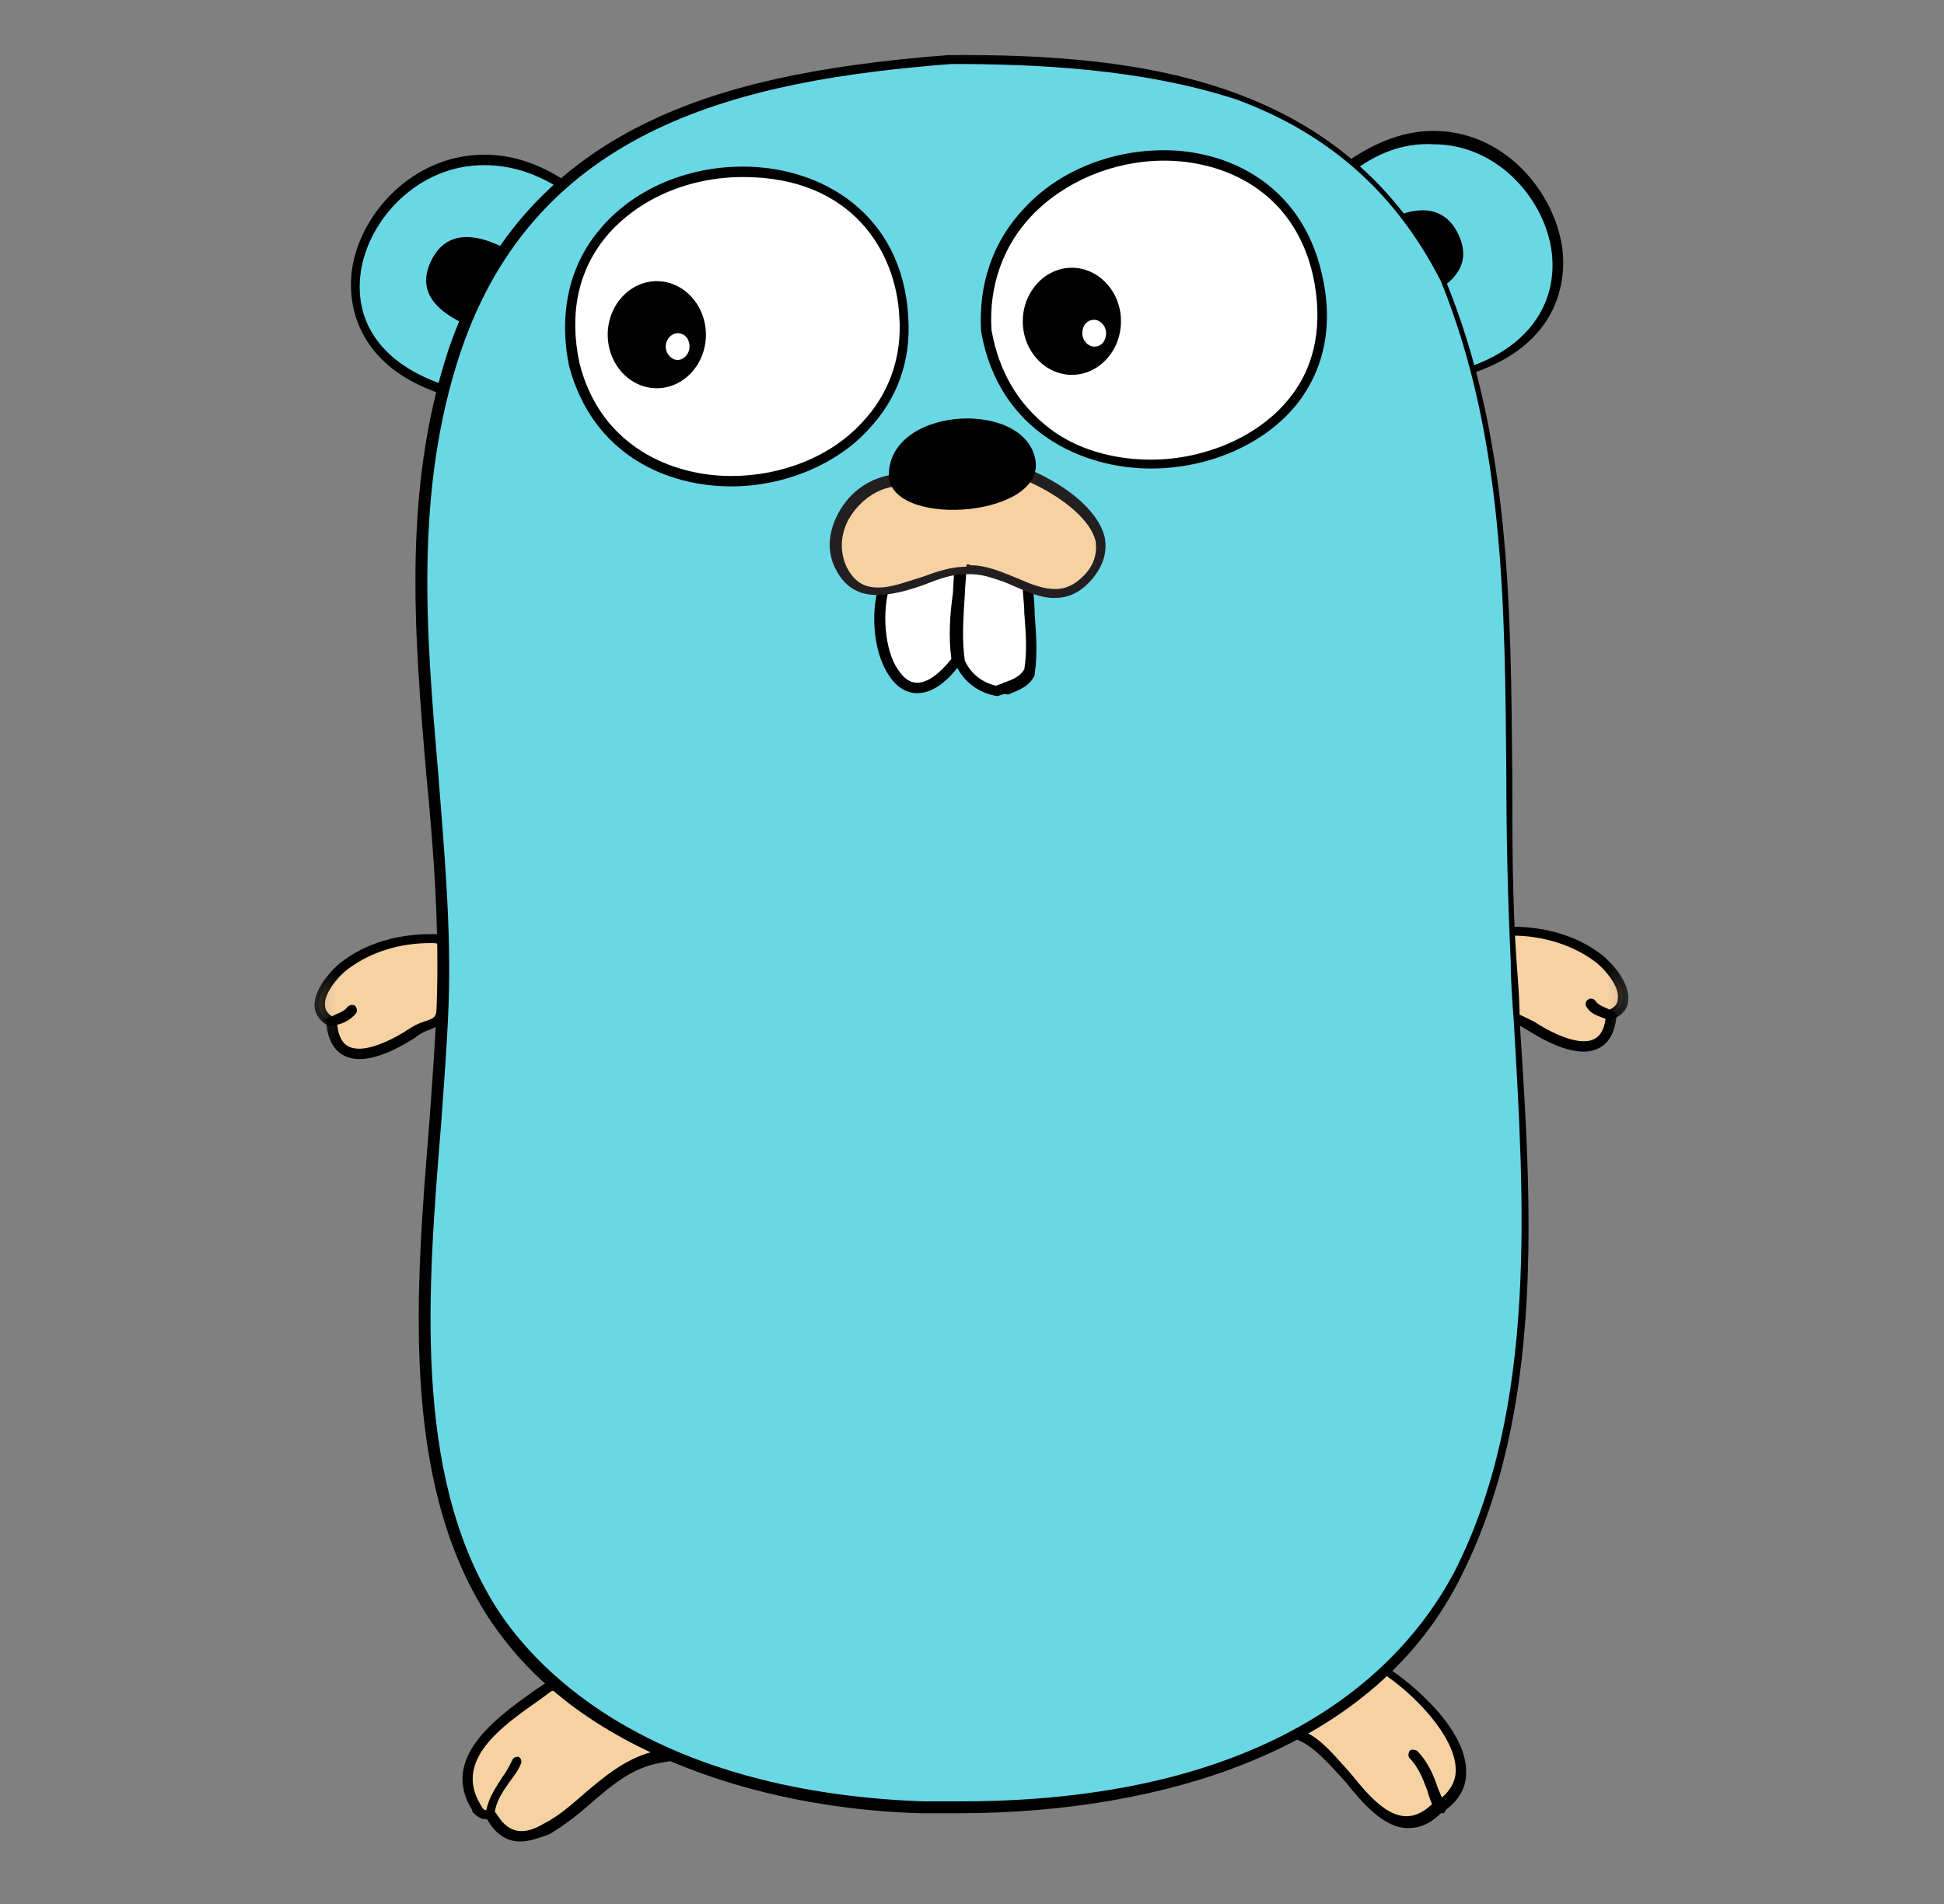 <svg width="49" height="48" viewBox="0 0 49 48" fill="none" xmlns="http://www.w3.org/2000/svg">
<rect x="0" y="0" width="49" height="48" fill="#808080" stroke="none"/>
<mask id="mask0_23_96" style="mask-type:luminance" maskUnits="userSpaceOnUse" x="7" y="0" width="35" height="48">
<path d="M7.48 0.375H41.417V47.625H7.48V0.375Z" fill="white"/>
</mask>
<g mask="url(#mask0_23_96)">
<path fill-rule="evenodd" clip-rule="evenodd" d="M8.343 25.762C8.418 27.075 9.73 26.475 10.33 26.062C10.893 25.65 11.08 25.988 11.117 25.2C11.155 24.675 11.193 24.188 11.193 23.663C10.33 23.587 9.393 23.775 8.68 24.3C8.343 24.562 7.63 25.425 8.343 25.762Z" fill="#F6D2A2"/>
</g>
<mask id="mask1_23_96" style="mask-type:luminance" maskUnits="userSpaceOnUse" x="7" y="0" width="35" height="48">
<path d="M7.48 0.375H41.417V47.625H7.48V0.375Z" fill="white"/>
</mask>
<g mask="url(#mask1_23_96)">
<path d="M9.055 26.7C8.793 26.7 8.305 26.587 8.23 25.837C8.005 25.688 7.93 25.5 7.93 25.387C7.893 24.938 8.38 24.413 8.643 24.225C9.243 23.775 10.03 23.55 10.855 23.55H11.342V23.663C11.38 24.075 11.342 24.488 11.305 24.863C11.305 24.975 11.305 25.087 11.268 25.2C11.23 25.762 11.117 25.837 10.855 25.95C10.742 25.988 10.63 26.025 10.443 26.175C10.255 26.288 9.618 26.7 9.055 26.7ZM10.855 23.775C10.068 23.775 9.355 24 8.793 24.413C8.53 24.6 8.155 25.05 8.193 25.35C8.193 25.462 8.268 25.575 8.418 25.65L8.493 25.688V25.762C8.53 26.363 8.83 26.438 9.055 26.438C9.43 26.438 9.955 26.175 10.293 25.95C10.518 25.8 10.668 25.762 10.78 25.725C10.967 25.65 11.005 25.65 11.043 25.2C11.043 25.087 11.043 24.975 11.08 24.863C11.117 24.525 11.117 24.15 11.117 23.812C11.005 23.775 10.93 23.775 10.855 23.775Z" fill="black"/>
</g>
<mask id="mask2_23_96" style="mask-type:luminance" maskUnits="userSpaceOnUse" x="7" y="0" width="35" height="48">
<path d="M7.48 0.375H41.417V47.625H7.48V0.375Z" fill="white"/>
</mask>
<g mask="url(#mask2_23_96)">
<path fill-rule="evenodd" clip-rule="evenodd" d="M8.343 25.762C8.53 25.688 8.755 25.65 8.868 25.462Z" fill="#C6B198"/>
</g>
<mask id="mask3_23_96" style="mask-type:luminance" maskUnits="userSpaceOnUse" x="7" y="0" width="35" height="48">
<path d="M7.48 0.375H41.417V47.625H7.48V0.375Z" fill="white"/>
</mask>
<g mask="url(#mask3_23_96)">
<path d="M8.343 25.875C8.305 25.875 8.23 25.837 8.23 25.8C8.193 25.725 8.23 25.65 8.305 25.65C8.343 25.65 8.38 25.613 8.38 25.613C8.53 25.538 8.68 25.5 8.755 25.387C8.793 25.35 8.868 25.312 8.943 25.35C8.98 25.387 9.018 25.462 8.98 25.538C8.83 25.725 8.643 25.8 8.493 25.837L8.418 25.875H8.343Z" fill="black"/>
</g>
<mask id="mask4_23_96" style="mask-type:luminance" maskUnits="userSpaceOnUse" x="7" y="0" width="35" height="48">
<path d="M7.48 0.375H41.417V47.625H7.48V0.375Z" fill="white"/>
</mask>
<g mask="url(#mask4_23_96)">
<path fill-rule="evenodd" clip-rule="evenodd" d="M11.418 9.9C6.318 8.475 10.105 1.988 14.193 4.65L11.418 9.9Z" fill="#6AD7E5"/>
</g>
<mask id="mask5_23_96" style="mask-type:luminance" maskUnits="userSpaceOnUse" x="7" y="0" width="35" height="48">
<path d="M7.48 0.375H41.417V47.625H7.48V0.375Z" fill="white"/>
</mask>
<g mask="url(#mask5_23_96)">
<path d="M11.493 10.05L11.38 10.012C8.755 9.263 8.793 7.388 8.868 6.825C9.055 5.4 10.405 3.9 12.205 3.9C12.918 3.9 13.593 4.125 14.268 4.575L14.38 4.65L11.493 10.05ZM12.205 4.163C10.518 4.163 9.28 5.55 9.093 6.863C8.905 8.213 9.73 9.263 11.343 9.75L14.005 4.688C13.443 4.35 12.843 4.163 12.205 4.163Z" fill="black"/>
</g>
<mask id="mask6_23_96" style="mask-type:luminance" maskUnits="userSpaceOnUse" x="7" y="0" width="35" height="48">
<path d="M7.48 0.375H41.417V47.625H7.48V0.375Z" fill="white"/>
</mask>
<g mask="url(#mask6_23_96)">
<path fill-rule="evenodd" clip-rule="evenodd" d="M34.03 4.162C38.042 1.35 41.718 7.725 37.03 9.337L34.03 4.162Z" fill="#6AD7E5"/>
</g>
<mask id="mask7_23_96" style="mask-type:luminance" maskUnits="userSpaceOnUse" x="7" y="0" width="35" height="48">
<path d="M7.48 0.375H41.417V47.625H7.48V0.375Z" fill="white"/>
</mask>
<g mask="url(#mask7_23_96)">
<path d="M36.993 9.487L33.88 4.125L33.993 4.05C34.705 3.562 35.418 3.3 36.13 3.3C37.855 3.3 39.093 4.725 39.355 6.112C39.468 6.675 39.58 8.587 37.105 9.412L36.993 9.487ZM34.218 4.237L37.105 9.225C38.568 8.7 39.318 7.575 39.093 6.225C38.868 4.95 37.705 3.637 36.13 3.637C35.493 3.6 34.855 3.787 34.218 4.237Z" fill="black"/>
</g>
<mask id="mask8_23_96" style="mask-type:luminance" maskUnits="userSpaceOnUse" x="7" y="0" width="35" height="48">
<path d="M7.48 0.375H41.417V47.625H7.48V0.375Z" fill="white"/>
</mask>
<g mask="url(#mask8_23_96)">
<path fill-rule="evenodd" clip-rule="evenodd" d="M34.93 42.112C35.943 42.75 37.818 44.663 36.28 45.6C34.818 46.95 33.993 44.1 32.68 43.725C33.243 42.975 33.955 42.263 34.93 42.112Z" fill="#F6D2A2"/>
</g>
<mask id="mask9_23_96" style="mask-type:luminance" maskUnits="userSpaceOnUse" x="7" y="0" width="35" height="48">
<path d="M7.48 0.375H41.417V47.625H7.48V0.375Z" fill="white"/>
</mask>
<g mask="url(#mask9_23_96)">
<path d="M35.492 46.087C34.892 46.087 34.367 45.487 33.917 44.925C33.505 44.475 33.093 43.987 32.642 43.837L32.455 43.8L32.568 43.65C33.017 43.013 33.767 42.188 34.892 42H34.93L34.968 42.038C35.605 42.45 36.992 43.612 36.955 44.7C36.955 45.112 36.73 45.45 36.318 45.712C36.055 45.975 35.792 46.087 35.492 46.087ZM32.867 43.65C33.318 43.837 33.693 44.325 34.068 44.737C34.517 45.3 34.968 45.788 35.455 45.788C35.68 45.788 35.905 45.675 36.13 45.45H36.167C36.505 45.225 36.693 44.962 36.693 44.625C36.693 43.763 35.605 42.675 34.855 42.188C34.18 42.375 33.505 42.825 32.867 43.65ZM36.28 45.712C36.242 45.712 36.205 45.675 36.167 45.638C36.093 45.487 36.017 45.3 35.98 45.15C35.867 44.85 35.755 44.55 35.53 44.325C35.492 44.288 35.492 44.212 35.53 44.138C35.568 44.1 35.642 44.1 35.718 44.138C35.98 44.4 36.13 44.737 36.242 45.075L36.43 45.525C36.468 45.6 36.43 45.675 36.392 45.712H36.28Z" fill="black"/>
</g>
<mask id="mask10_23_96" style="mask-type:luminance" maskUnits="userSpaceOnUse" x="7" y="0" width="35" height="48">
<path d="M7.48 0.375H41.417V47.625H7.48V0.375Z" fill="white"/>
</mask>
<g mask="url(#mask10_23_96)">
<path fill-rule="evenodd" clip-rule="evenodd" d="M16.63 44.288C15.43 44.475 14.755 45.562 13.743 46.125C12.805 46.688 12.43 45.938 12.355 45.788C12.205 45.712 12.205 45.862 11.98 45.638C11.118 44.25 12.88 43.237 13.818 42.562C15.13 42.263 15.955 43.388 16.63 44.288Z" fill="#F6D2A2"/>
</g>
<mask id="mask11_23_96" style="mask-type:luminance" maskUnits="userSpaceOnUse" x="7" y="0" width="35" height="48">
<path d="M7.48 0.375H41.417V47.625H7.48V0.375Z" fill="white"/>
</mask>
<g mask="url(#mask11_23_96)">
<path d="M13.105 46.425C12.617 46.425 12.355 46.013 12.28 45.862H12.242C12.13 45.862 12.055 45.825 11.905 45.675V45.638C11.08 44.325 12.505 43.312 13.443 42.638L13.78 42.413H13.855C14.005 42.375 14.117 42.375 14.268 42.375C15.393 42.375 16.105 43.35 16.705 44.138L16.892 44.4L16.668 44.438C15.955 44.55 15.43 45 14.905 45.45C14.568 45.75 14.23 46.013 13.855 46.237C13.555 46.35 13.33 46.425 13.105 46.425ZM12.28 45.638C12.318 45.638 12.355 45.638 12.43 45.675H12.467L12.505 45.712C12.58 45.825 12.768 46.163 13.143 46.163C13.33 46.163 13.518 46.087 13.705 45.975C14.08 45.788 14.418 45.487 14.717 45.225C15.205 44.812 15.73 44.362 16.405 44.175C15.842 43.425 15.168 42.6 14.23 42.6C14.117 42.6 14.005 42.6 13.893 42.638L13.592 42.862C12.617 43.538 11.418 44.4 12.13 45.525C12.168 45.6 12.205 45.638 12.28 45.638ZM12.355 45.9C12.28 45.9 12.205 45.825 12.242 45.75C12.28 45.375 12.467 45.112 12.655 44.812C12.768 44.663 12.842 44.513 12.918 44.362C12.955 44.288 13.03 44.288 13.068 44.288C13.143 44.325 13.143 44.4 13.143 44.438C13.068 44.625 12.955 44.775 12.842 44.925C12.655 45.188 12.505 45.413 12.467 45.712C12.467 45.862 12.43 45.9 12.355 45.9Z" fill="black"/>
</g>
<mask id="mask12_23_96" style="mask-type:luminance" maskUnits="userSpaceOnUse" x="7" y="0" width="35" height="48">
<path d="M7.48 0.375H41.417V47.625H7.48V0.375Z" fill="white"/>
</mask>
<g mask="url(#mask12_23_96)">
<path fill-rule="evenodd" clip-rule="evenodd" d="M11.643 8.137C10.967 7.8 10.48 7.312 10.893 6.525C11.268 5.812 11.98 5.887 12.655 6.225L11.643 8.137ZM35.98 7.462C36.655 7.125 37.142 6.637 36.73 5.85C36.355 5.137 35.642 5.212 34.968 5.55L35.98 7.462Z" fill="black"/>
</g>
<mask id="mask13_23_96" style="mask-type:luminance" maskUnits="userSpaceOnUse" x="7" y="0" width="35" height="48">
<path d="M7.48 0.375H41.417V47.625H7.48V0.375Z" fill="white"/>
</mask>
<g mask="url(#mask13_23_96)">
<path fill-rule="evenodd" clip-rule="evenodd" d="M40.593 25.575C40.518 26.887 39.205 26.288 38.605 25.875C38.043 25.462 37.855 25.8 37.818 25.012C37.78 24.488 37.743 24 37.743 23.475C38.605 23.4 39.543 23.587 40.255 24.113C40.63 24.413 41.305 25.238 40.593 25.575Z" fill="#F6D2A2"/>
</g>
<mask id="mask14_23_96" style="mask-type:luminance" maskUnits="userSpaceOnUse" x="7" y="0" width="35" height="48">
<path d="M7.48 0.375H41.417V47.625H7.48V0.375Z" fill="white"/>
</mask>
<g mask="url(#mask14_23_96)">
<path d="M39.917 26.512C39.355 26.512 38.718 26.1 38.53 25.988C38.343 25.875 38.23 25.8 38.117 25.762C37.818 25.65 37.742 25.575 37.705 25.012C37.705 24.9 37.705 24.788 37.667 24.675C37.63 24.3 37.593 23.887 37.63 23.475V23.363H38.117C38.943 23.363 39.73 23.587 40.33 24.038C40.593 24.225 41.08 24.75 41.042 25.2C41.042 25.35 40.968 25.538 40.742 25.65C40.667 26.4 40.18 26.512 39.917 26.512ZM37.855 23.625C37.855 23.962 37.855 24.337 37.892 24.675C37.892 24.788 37.892 24.9 37.93 25.012C37.968 25.462 38.005 25.462 38.193 25.538C38.305 25.575 38.455 25.65 38.68 25.762C39.017 25.988 39.542 26.25 39.917 26.25C40.142 26.25 40.443 26.175 40.48 25.575V25.5L40.555 25.462C40.705 25.387 40.78 25.312 40.78 25.163C40.818 24.863 40.443 24.413 40.18 24.225C39.617 23.812 38.867 23.587 38.117 23.587C38.042 23.625 37.968 23.625 37.855 23.625Z" fill="black"/>
</g>
<mask id="mask15_23_96" style="mask-type:luminance" maskUnits="userSpaceOnUse" x="7" y="0" width="35" height="48">
<path d="M7.48 0.375H41.417V47.625H7.48V0.375Z" fill="white"/>
</mask>
<g mask="url(#mask15_23_96)">
<path fill-rule="evenodd" clip-rule="evenodd" d="M40.593 25.575C40.405 25.5 40.18 25.462 40.068 25.275Z" fill="#C6B198"/>
</g>
<mask id="mask16_23_96" style="mask-type:luminance" maskUnits="userSpaceOnUse" x="7" y="0" width="35" height="48">
<path d="M7.48 0.375H41.417V47.625H7.48V0.375Z" fill="white"/>
</mask>
<g mask="url(#mask16_23_96)">
<path d="M40.593 25.725H40.555L40.48 25.688C40.292 25.613 40.105 25.575 39.992 25.387C39.955 25.35 39.955 25.238 40.03 25.2C40.068 25.163 40.18 25.163 40.218 25.238C40.292 25.35 40.443 25.387 40.593 25.462C40.63 25.462 40.667 25.5 40.667 25.5C40.742 25.538 40.78 25.613 40.742 25.65C40.705 25.688 40.63 25.725 40.593 25.725Z" fill="black"/>
</g>
<mask id="mask17_23_96" style="mask-type:luminance" maskUnits="userSpaceOnUse" x="7" y="0" width="35" height="48">
<path d="M7.48 0.375H41.417V47.625H7.48V0.375Z" fill="white"/>
</mask>
<g mask="url(#mask17_23_96)">
<path fill-rule="evenodd" clip-rule="evenodd" d="M23.98 1.5C29.08 1.5 33.843 2.212 36.355 7.125C38.605 12.6 37.78 18.525 38.155 24.337C38.455 29.325 39.093 35.062 36.805 39.675C34.367 44.513 28.293 45.75 23.305 45.562C19.367 45.413 14.643 44.138 12.393 40.538C9.805 36.337 11.005 30.075 11.193 25.387C11.418 19.837 9.693 14.25 11.53 8.85C13.367 3.188 18.468 1.913 23.98 1.5Z" fill="#6AD7E5"/>
</g>
<mask id="mask18_23_96" style="mask-type:luminance" maskUnits="userSpaceOnUse" x="7" y="0" width="35" height="48">
<path d="M7.48 0.375H41.417V47.625H7.48V0.375Z" fill="white"/>
</mask>
<g mask="url(#mask18_23_96)">
<path d="M24.168 45.712H23.23C21.693 45.675 19.368 45.413 17.08 44.475C14.868 43.575 13.255 42.3 12.205 40.612C10.105 37.2 10.48 32.513 10.818 28.35C10.893 27.3 10.968 26.325 11.005 25.387C11.08 23.438 10.93 21.413 10.743 19.5C10.443 15.975 10.143 12.338 11.305 8.813C12.205 6.188 13.818 4.313 16.255 3.113C18.168 2.175 20.53 1.65 23.905 1.388C28.93 1.35 33.918 2.063 36.43 7.05C38.08 11.062 38.08 15.375 38.118 19.538C38.118 21.113 38.118 22.725 38.23 24.3C38.268 24.788 38.305 25.275 38.305 25.762C38.605 30.337 38.943 35.513 36.843 39.712C35.793 41.85 33.955 43.425 31.443 44.438C29.418 45.263 26.868 45.712 24.168 45.712ZM23.98 1.613C18.693 2.025 13.518 3.188 11.605 8.888C10.443 12.375 10.743 15.975 11.043 19.462C11.193 21.413 11.38 23.4 11.305 25.387C11.268 26.325 11.193 27.3 11.118 28.35C10.78 32.475 10.405 37.125 12.468 40.462C13.33 41.85 16.105 45.15 23.268 45.413H24.205C32.493 45.413 35.568 41.737 36.693 39.562C38.755 35.438 38.418 30.262 38.155 25.725C38.118 25.238 38.08 24.75 38.08 24.262C38.005 22.688 37.968 21.075 37.968 19.5C37.93 15.375 37.93 11.062 36.318 7.088C35.193 4.875 33.505 3.375 31.18 2.513C28.78 1.725 26.08 1.613 23.98 1.613Z" fill="black"/>
</g>
<mask id="mask19_23_96" style="mask-type:luminance" maskUnits="userSpaceOnUse" x="7" y="0" width="35" height="48">
<path d="M7.48 0.375H41.417V47.625H7.48V0.375Z" fill="white"/>
</mask>
<g mask="url(#mask19_23_96)">
<path fill-rule="evenodd" clip-rule="evenodd" d="M24.88 8.325C25.78 13.65 34.48 12.225 33.243 6.862C32.118 2.062 24.58 3.413 24.88 8.325Z" fill="white"/>
</g>
<mask id="mask20_23_96" style="mask-type:luminance" maskUnits="userSpaceOnUse" x="7" y="0" width="35" height="48">
<path d="M7.48 0.375H41.417V47.625H7.48V0.375Z" fill="white"/>
</mask>
<g mask="url(#mask20_23_96)">
<path d="M29.005 11.812C27.317 11.812 25.18 10.912 24.73 8.362C24.655 7.162 25.03 6.075 25.817 5.25C26.68 4.312 27.992 3.787 29.343 3.787C30.918 3.787 32.792 4.612 33.318 6.9C33.617 8.175 33.392 9.3 32.68 10.2C31.892 11.175 30.505 11.812 29.005 11.812ZM24.992 8.325C25.18 9.375 25.668 10.2 26.455 10.8C27.13 11.325 28.067 11.588 29.005 11.588C30.392 11.588 31.742 10.988 32.492 10.05C33.167 9.225 33.355 8.137 33.093 6.937C32.605 4.8 30.843 4.05 29.343 4.05C28.067 4.05 26.83 4.575 26.005 5.437C25.293 6.187 24.918 7.2 24.992 8.325Z" fill="black"/>
</g>
<mask id="mask21_23_96" style="mask-type:luminance" maskUnits="userSpaceOnUse" x="7" y="0" width="35" height="48">
<path d="M7.48 0.375H41.417V47.625H7.48V0.375Z" fill="white"/>
</mask>
<g mask="url(#mask21_23_96)">
<path fill-rule="evenodd" clip-rule="evenodd" d="M14.492 9.187C15.693 13.8 23.08 12.637 22.817 7.987C22.48 2.437 13.33 3.487 14.492 9.187Z" fill="white"/>
</g>
<mask id="mask22_23_96" style="mask-type:luminance" maskUnits="userSpaceOnUse" x="7" y="0" width="35" height="48">
<path d="M7.48 0.375H41.417V47.625H7.48V0.375Z" fill="white"/>
</mask>
<g mask="url(#mask22_23_96)">
<path d="M18.43 12.262C16.818 12.262 14.943 11.475 14.343 9.225C14.08 7.913 14.343 6.713 15.093 5.813C15.918 4.8 17.268 4.2 18.73 4.2C20.68 4.2 22.743 5.363 22.893 7.988C22.968 9.075 22.63 10.05 21.88 10.838C21.093 11.7 19.78 12.262 18.43 12.262ZM18.73 4.463C17.343 4.463 16.068 5.025 15.28 5.963C14.568 6.825 14.343 7.913 14.605 9.15C15.13 11.25 16.93 12 18.43 12C19.705 12 20.943 11.512 21.73 10.65C22.405 9.938 22.743 9 22.668 7.988C22.593 6.375 21.505 4.463 18.73 4.463Z" fill="black"/>
</g>
<mask id="mask23_23_96" style="mask-type:luminance" maskUnits="userSpaceOnUse" x="7" y="0" width="35" height="48">
<path d="M7.48 0.375H41.417V47.625H7.48V0.375Z" fill="white"/>
</mask>
<g mask="url(#mask23_23_96)">
<path fill-rule="evenodd" clip-rule="evenodd" d="M25.93 14.7C25.93 15.375 26.08 16.163 25.968 16.913C25.78 17.25 25.443 17.288 25.143 17.4C24.73 17.325 24.393 17.062 24.205 16.688C24.093 15.863 24.243 15.037 24.28 14.213L25.93 14.7Z" fill="white"/>
</g>
<mask id="mask24_23_96" style="mask-type:luminance" maskUnits="userSpaceOnUse" x="7" y="0" width="35" height="48">
<path d="M7.48 0.375H41.417V47.625H7.48V0.375Z" fill="white"/>
</mask>
<g mask="url(#mask24_23_96)">
<path d="M25.143 17.55C24.655 17.475 24.28 17.175 24.093 16.762C24.018 16.163 24.055 15.6 24.093 15.037C24.13 14.775 24.13 14.512 24.13 14.25V14.1L26.043 14.7V14.775C26.043 15 26.08 15.225 26.08 15.488C26.118 15.975 26.155 16.5 26.08 16.988V17.025C25.93 17.325 25.668 17.4 25.405 17.512C25.33 17.475 25.255 17.512 25.143 17.55ZM24.318 16.65C24.468 16.988 24.768 17.212 25.105 17.288C25.18 17.25 25.255 17.25 25.293 17.212C25.518 17.137 25.705 17.062 25.818 16.875C25.893 16.425 25.855 15.938 25.818 15.45C25.818 15.225 25.78 15 25.78 14.812L24.355 14.363C24.355 14.588 24.318 14.812 24.318 15C24.28 15.6 24.243 16.125 24.318 16.65Z" fill="black"/>
</g>
<mask id="mask25_23_96" style="mask-type:luminance" maskUnits="userSpaceOnUse" x="7" y="0" width="35" height="48">
<path d="M7.48 0.375H41.417V47.625H7.48V0.375Z" fill="white"/>
</mask>
<g mask="url(#mask25_23_96)">
<path fill-rule="evenodd" clip-rule="evenodd" d="M17.793 8.438C17.793 9.188 17.23 9.788 16.555 9.788C15.88 9.788 15.318 9.188 15.318 8.438C15.318 7.688 15.88 7.088 16.555 7.088C17.23 7.088 17.793 7.688 17.793 8.438Z" fill="black"/>
</g>
<mask id="mask26_23_96" style="mask-type:luminance" maskUnits="userSpaceOnUse" x="7" y="0" width="35" height="48">
<path d="M7.48 0.375H41.417V47.625H7.48V0.375Z" fill="white"/>
</mask>
<g mask="url(#mask26_23_96)">
<path fill-rule="evenodd" clip-rule="evenodd" d="M17.38 8.738C17.38 8.925 17.23 9.075 17.08 9.075C16.93 9.075 16.78 8.925 16.78 8.738C16.78 8.55 16.93 8.4 17.08 8.4C17.267 8.4 17.38 8.55 17.38 8.738Z" fill="white"/>
</g>
<mask id="mask27_23_96" style="mask-type:luminance" maskUnits="userSpaceOnUse" x="7" y="0" width="35" height="48">
<path d="M7.48 0.375H41.417V47.625H7.48V0.375Z" fill="white"/>
</mask>
<g mask="url(#mask27_23_96)">
<path fill-rule="evenodd" clip-rule="evenodd" d="M28.255 8.1C28.255 8.85 27.692 9.45 27.017 9.45C26.343 9.45 25.78 8.85 25.78 8.1C25.78 7.35 26.343 6.75 27.017 6.75C27.692 6.75 28.255 7.35 28.255 8.1Z" fill="black"/>
</g>
<mask id="mask28_23_96" style="mask-type:luminance" maskUnits="userSpaceOnUse" x="7" y="0" width="35" height="48">
<path d="M7.48 0.375H41.417V47.625H7.48V0.375Z" fill="white"/>
</mask>
<g mask="url(#mask28_23_96)">
<path fill-rule="evenodd" clip-rule="evenodd" d="M27.88 8.4C27.88 8.588 27.768 8.738 27.58 8.738C27.43 8.738 27.28 8.588 27.28 8.4C27.28 8.213 27.393 8.062 27.58 8.062C27.73 8.062 27.88 8.213 27.88 8.4ZM22.33 14.625C21.768 15.938 22.63 18.6 24.13 16.65C24.018 15.825 24.168 15 24.205 14.175L22.33 14.625Z" fill="white"/>
</g>
<mask id="mask29_23_96" style="mask-type:luminance" maskUnits="userSpaceOnUse" x="7" y="0" width="35" height="48">
<path d="M7.48 0.375H41.417V47.625H7.48V0.375Z" fill="white"/>
</mask>
<g mask="url(#mask29_23_96)">
<path d="M23.118 17.475C22.855 17.475 22.593 17.325 22.405 17.025C21.993 16.425 21.918 15.3 22.218 14.588L22.255 14.512L24.318 13.988V14.137L24.28 14.963C24.243 15.525 24.205 16.05 24.28 16.613V16.65L24.243 16.688C23.868 17.212 23.493 17.475 23.118 17.475ZM22.443 14.738C22.218 15.375 22.293 16.387 22.63 16.875C22.78 17.1 22.93 17.212 23.118 17.212C23.38 17.212 23.68 16.988 23.98 16.613C23.905 16.05 23.943 15.488 24.018 14.963L24.055 14.325L22.443 14.738Z" fill="black"/>
</g>
<mask id="mask30_23_96" style="mask-type:luminance" maskUnits="userSpaceOnUse" x="7" y="0" width="35" height="48">
<path d="M7.48 0.375H41.417V47.625H7.48V0.375Z" fill="white"/>
</mask>
<g mask="url(#mask30_23_96)">
<path fill-rule="evenodd" clip-rule="evenodd" d="M22.517 12.075C21.505 12.15 20.68 13.387 21.205 14.325C21.918 15.6 23.455 14.213 24.43 14.325C25.555 14.363 26.455 15.525 27.355 14.55C28.367 13.463 26.905 12.412 25.817 11.925L22.517 12.075Z" fill="#F6D2A2"/>
</g>
<mask id="mask31_23_96" style="mask-type:luminance" maskUnits="userSpaceOnUse" x="7" y="0" width="35" height="48">
<path d="M7.48 0.375H41.417V47.625H7.48V0.375Z" fill="white"/>
</mask>
<g mask="url(#mask31_23_96)">
<path d="M26.567 15.075C26.23 15.075 25.892 14.925 25.555 14.775C25.218 14.625 24.843 14.475 24.43 14.475H24.317C24.017 14.475 23.68 14.588 23.305 14.738C22.892 14.887 22.48 15 22.105 15C21.655 15 21.317 14.812 21.093 14.4C20.83 13.95 20.867 13.425 21.13 12.938C21.43 12.375 21.955 12.037 22.517 11.963L25.855 11.812H25.892C26.718 12.15 27.655 12.787 27.843 13.537C27.918 13.912 27.805 14.287 27.505 14.625C27.205 14.963 26.905 15.075 26.567 15.075ZM24.468 14.25C24.88 14.25 25.293 14.438 25.668 14.588C26.005 14.738 26.305 14.85 26.605 14.85C26.867 14.85 27.093 14.738 27.317 14.512C27.58 14.25 27.655 13.95 27.617 13.65C27.468 13.012 26.567 12.412 25.855 12.113L22.593 12.262C22.105 12.3 21.655 12.637 21.392 13.088C21.168 13.5 21.168 13.95 21.355 14.325C21.543 14.662 21.767 14.812 22.142 14.812C22.48 14.812 22.855 14.662 23.23 14.55C23.642 14.4 23.98 14.287 24.355 14.287C24.355 14.213 24.392 14.213 24.468 14.25Z" fill="#231F20"/>
</g>
<mask id="mask32_23_96" style="mask-type:luminance" maskUnits="userSpaceOnUse" x="7" y="0" width="35" height="48">
<path d="M7.48 0.375H41.417V47.625H7.48V0.375Z" fill="white"/>
</mask>
<g mask="url(#mask32_23_96)">
<path fill-rule="evenodd" clip-rule="evenodd" d="M22.405 12.037C22.33 10.275 25.705 10.05 26.08 11.512C26.492 13.012 22.555 13.35 22.405 12.037Z" fill="black"/>
</g>
</svg>

